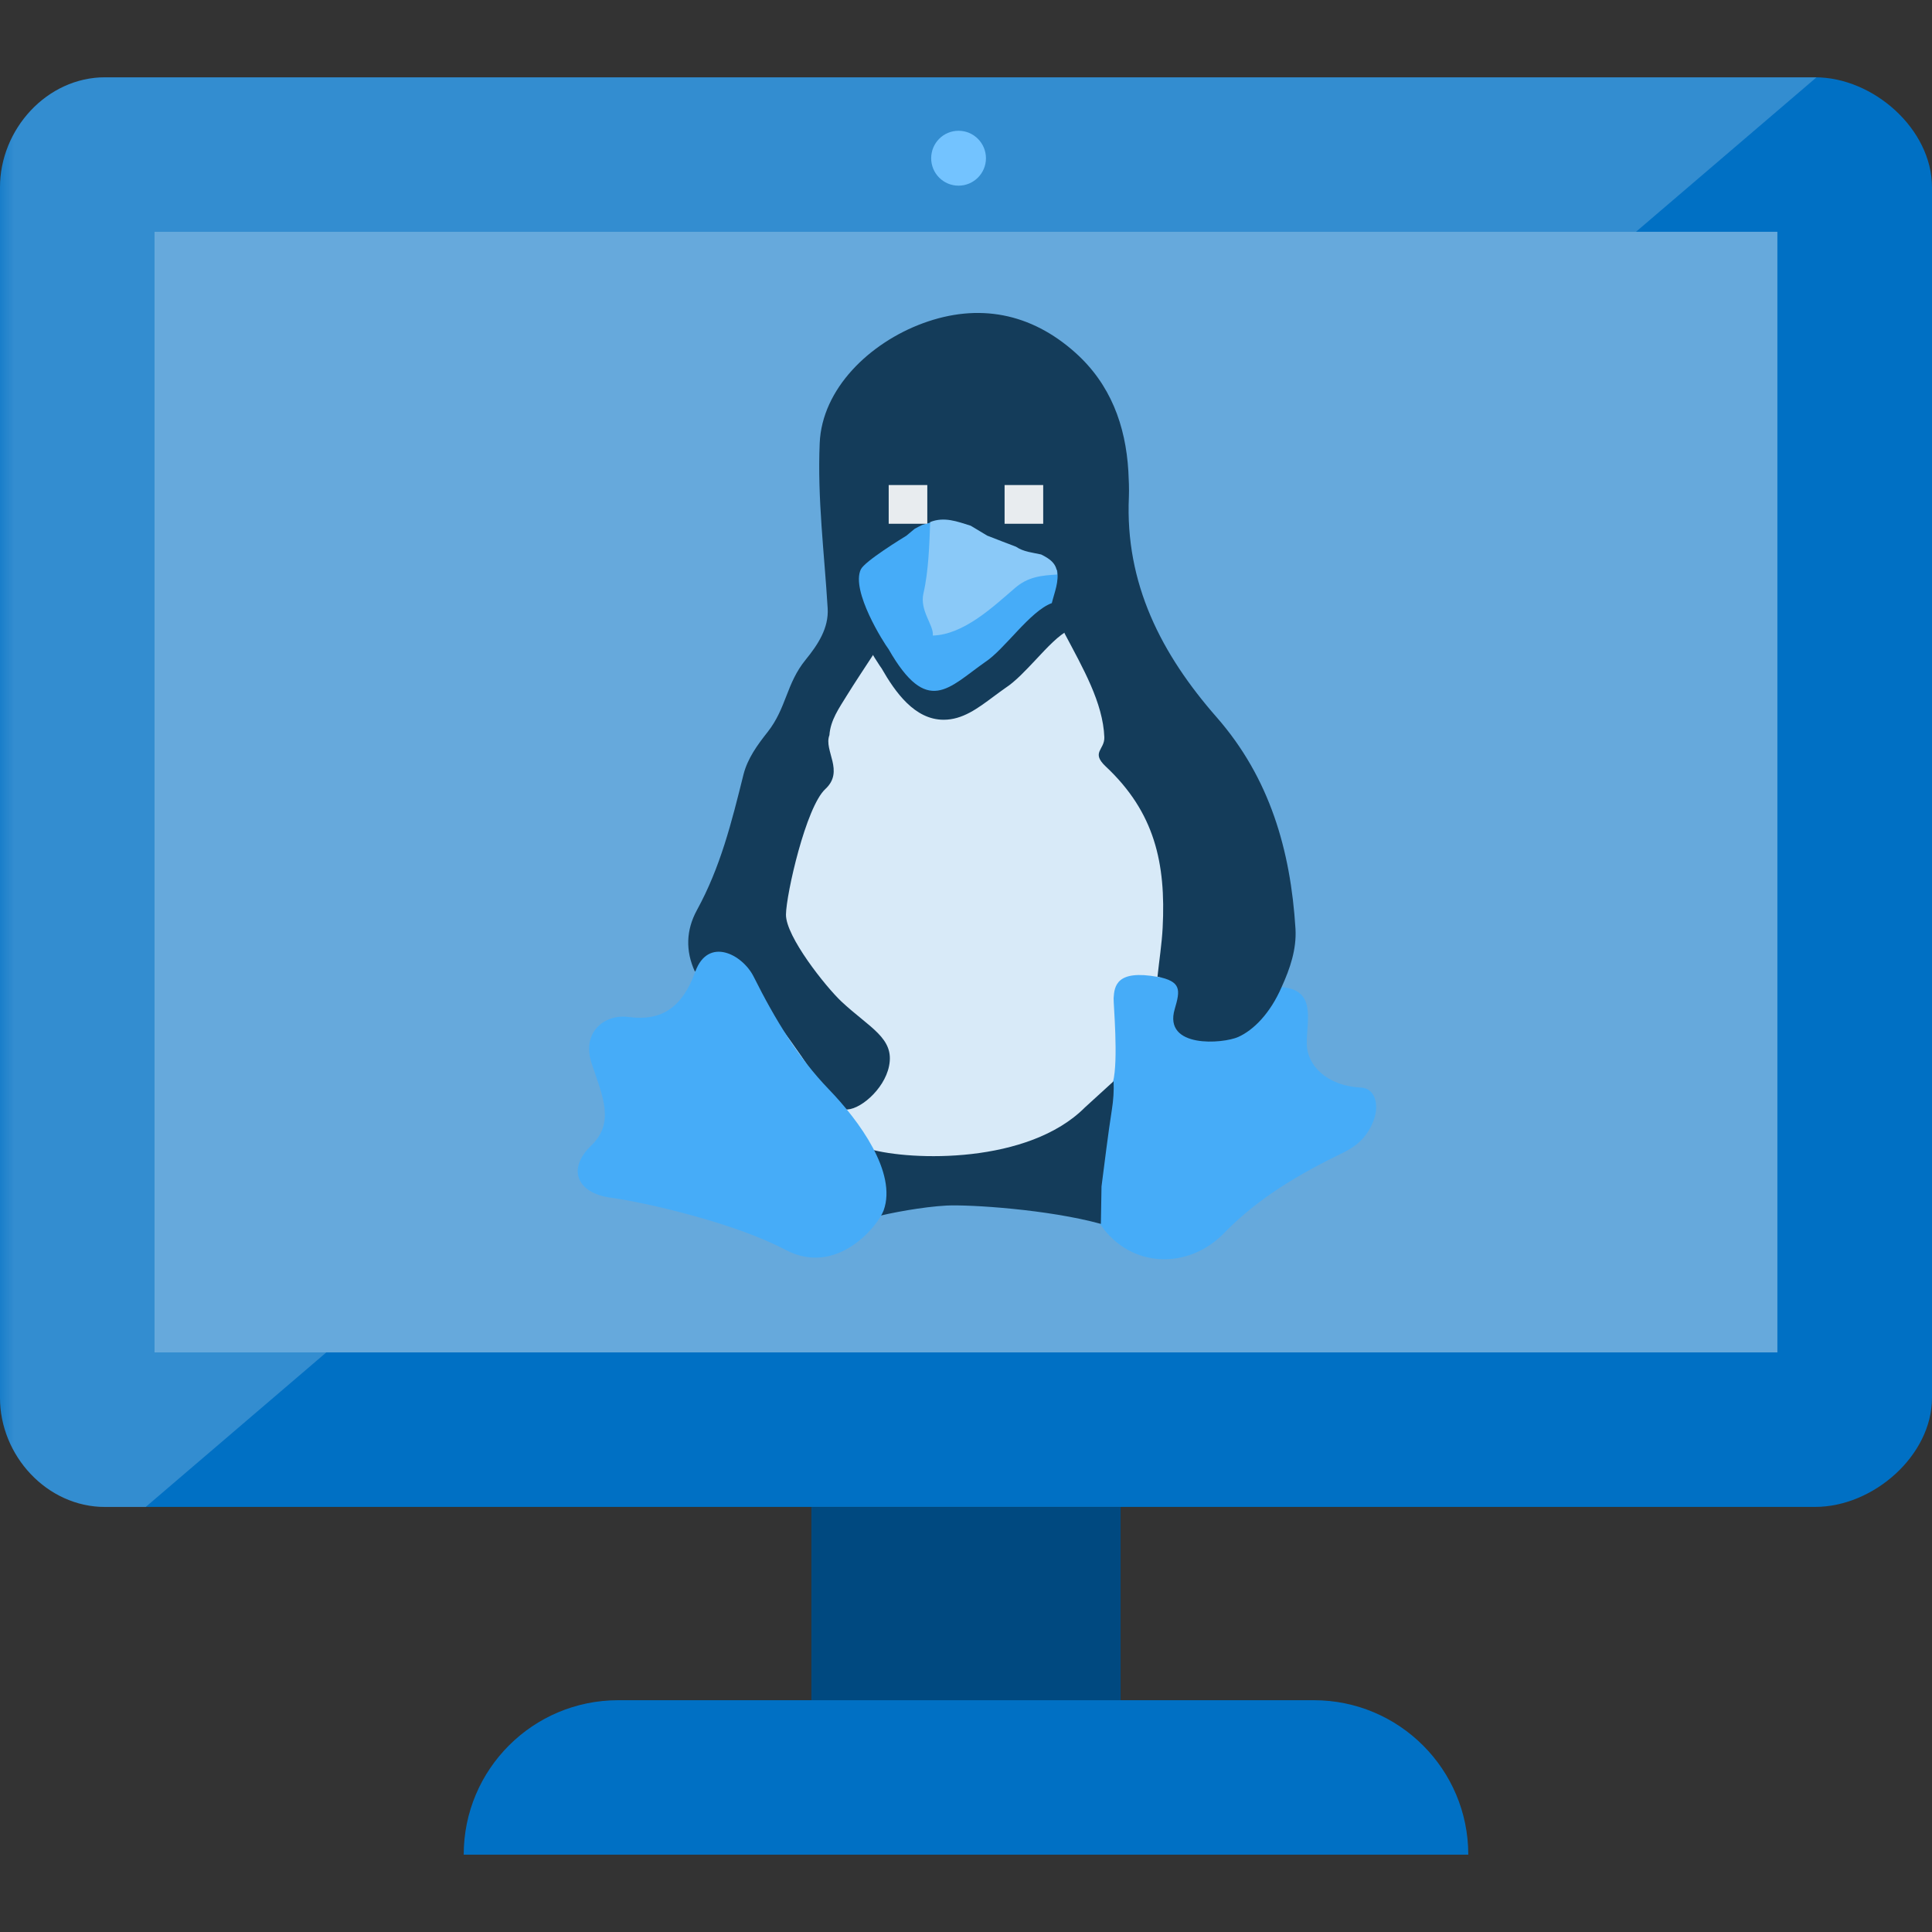 <?xml version="1.0" encoding="UTF-8"?>
<svg xmlns="http://www.w3.org/2000/svg" xmlns:xlink="http://www.w3.org/1999/xlink" width="70pt" height="70pt" viewBox="0 0 70 70" version="1.1">
<rect x="0" y="0" width="70" height="70" fill="#333333" stroke="none"/>
<defs>
<filter id="alpha" filterUnits="objectBoundingBox" x="0%" y="0%" width="100%" height="100%">
  <feColorMatrix type="matrix" in="SourceGraphic" values="0 0 0 0 1 0 0 0 0 1 0 0 0 0 1 0 0 0 1 0"/>
</filter>
<mask id="mask0">
  <g filter="url(#alpha)">
<rect x="0" y="0" width="70" height="70" style="fill:rgb(0,0,0);fill-opacity:0.2;stroke:none;"/>
  </g>
</mask>
<clipPath id="clip1">
  <rect x="0" y="0" width="70" height="70"/>
</clipPath>
<g id="surface5" clip-path="url(#clip1)">
<path style=" stroke:none;fill-rule:nonzero;fill:rgb(255,255,255);fill-opacity:1;" d="M 65.812 2.805 C 65.797 2.805 65.785 2.801 65.77 2.801 L 3.805 2.801 C 1.699 2.801 0 4.684 0 6.789 L 0 50.645 C 0 52.738 1.699 54.602 3.805 54.602 L 5.277 54.602 Z M 65.812 2.805 "/>
</g>
<mask id="mask1">
  <g filter="url(#alpha)">
<rect x="0" y="0" width="70" height="70" style="fill:rgb(0,0,0);fill-opacity:0.4;stroke:none;"/>
  </g>
</mask>
<clipPath id="clip2">
  <rect x="0" y="0" width="70" height="70"/>
</clipPath>
<g id="surface8" clip-path="url(#clip2)">
<path style=" stroke:none;fill-rule:nonzero;fill:rgb(255,255,255);fill-opacity:1;" d="M 64.398 8.398 L 64.398 49 L 5.598 49 L 5.598 8.398 Z M 64.398 8.398 "/>
</g>
<mask id="mask2">
  <g filter="url(#alpha)">
<rect x="0" y="0" width="70" height="70" style="fill:rgb(0,0,0);fill-opacity:0.8;stroke:none;"/>
  </g>
</mask>
<mask id="mask3">
  <g filter="url(#alpha)">
<rect x="0" y="0" width="70" height="70" style="fill:rgb(0,0,0);fill-opacity:0.4;stroke:none;"/>
  </g>
</mask>
<clipPath id="clip4">
  <rect x="0" y="0" width="70" height="70"/>
</clipPath>
<g id="surface12" clip-path="url(#clip4)">
<path style=" stroke:none;fill-rule:nonzero;fill:rgb(255,255,255);fill-opacity:1;" d="M 37.387 19.363 L 36.668 19.805 L 36.047 18.676 C 35.812 18.242 35.777 17.879 35.938 17.488 C 36.078 17.156 36.363 16.965 36.719 16.965 L 36.801 16.969 C 37.199 17 37.598 17.414 37.719 17.781 C 37.848 18.168 37.848 19.082 37.387 19.363 Z M 37.387 19.363 "/>
</g>
<clipPath id="clip3">
  <rect x="0" y="0" width="70" height="70"/>
</clipPath>
<g id="surface14" clip-path="url(#clip3)">
<use xlink:href="#surface12" mask="url(#mask3)"/>
<path style=" stroke:none;fill-rule:nonzero;fill:rgb(245,250,255);fill-opacity:1;" d="M 30.422 41.09 C 30.422 41.047 26.875 35.355 27.082 34.367 C 28.754 26.426 30.742 25.266 31.469 23.59 C 32.199 21.91 31.777 20.363 32.648 20.344 C 33.52 20.324 36.07 20.516 36.691 20.723 C 37.312 20.926 38.195 21.555 38.684 22.926 C 39.344 24.18 39.996 25.434 40.199 26.863 C 40.219 26.996 40.277 27.121 40.367 27.219 C 42.02 29.043 42.355 31.254 42.234 33.59 C 42.203 34.184 42.125 35.055 42.047 35.359 C 41.965 35.668 39.734 42.891 36.223 42.801 C 32.707 42.711 30.836 41.406 30.422 41.09 Z M 30.422 41.09 "/>
<path style=" stroke:none;fill-rule:nonzero;fill:rgb(63,173,255);fill-opacity:1;" d="M 49.32 39.406 C 48.031 39.34 47.355 38.566 47.348 37.828 C 47.34 36.961 47.703 35.875 46.453 35.766 C 45.199 35.656 42.637 35.523 41.949 35.395 C 40.449 35.121 40.375 35.73 40.348 36.168 C 40.34 36.371 40.527 38.402 40.328 39.195 C 40.344 39.539 40.32 39.879 40.266 40.223 C 40.121 41.148 40.012 42.078 39.891 43.004 C 39.883 43.457 39.875 43.91 39.867 44.363 C 40.957 45.965 43.078 46.027 44.391 44.637 C 45.621 43.383 47.105 42.52 48.668 41.762 C 49.113 41.547 49.531 41.223 49.766 40.602 C 50.004 39.977 49.781 39.426 49.32 39.406 Z M 49.32 39.406 "/>
<path style=" stroke:none;fill-rule:nonzero;fill:rgb(0,33,58);fill-opacity:1;" d="M 32.211 38.629 C 32.035 39.496 31.098 40.262 30.613 40.195 C 30.312 40.031 29.492 38.949 29.316 38.684 C 28.785 37.879 26.457 34.539 25.777 34.793 C 25.555 34.82 25.43 34.977 25.316 35.145 C 25.27 35.16 25.223 35.18 25.176 35.199 C 24.832 34.449 24.859 33.699 25.246 32.984 C 26.105 31.418 26.504 29.805 26.938 28.062 C 27.086 27.48 27.441 26.992 27.812 26.523 C 28.5 25.648 28.484 24.77 29.188 23.906 C 29.637 23.355 30.031 22.754 29.988 22.043 C 29.867 20.031 29.613 18.074 29.699 16.059 C 29.781 14.082 31.508 12.422 33.441 11.711 C 35.449 10.973 37.352 11.336 38.965 12.781 C 40.23 13.914 40.785 15.406 40.883 17.078 C 40.898 17.387 40.914 17.695 40.902 18 C 40.758 21.148 42.082 23.707 44.086 25.992 C 46.008 28.188 46.762 30.812 46.938 33.652 C 46.98 34.395 46.742 35.09 46.438 35.758 C 46.02 36.723 45.414 37.324 44.867 37.57 C 44.312 37.82 42.141 37.992 42.562 36.562 C 42.77 35.859 42.801 35.562 41.938 35.387 C 42 34.797 42.094 34.207 42.125 33.617 C 42.246 31.277 41.836 29.43 40.062 27.77 C 39.516 27.254 40.027 27.172 40.012 26.711 C 39.965 25.461 39.234 24.203 38.574 22.953 C 38.516 22.719 38.406 22.516 38.254 22.332 C 38.301 22.137 38.18 21.996 38.102 21.84 C 38.199 21.445 38.367 21.059 38.289 20.637 C 38.293 20.273 34.555 20.117 34.09 20.305 C 33.895 20.238 31.902 20.152 31.91 20.184 C 31.641 20.387 31.449 20.648 31.367 20.969 C 31.289 21.273 31.773 21.898 31.824 22 C 31.801 22.43 31.781 22.855 31.758 23.281 C 31.715 23.434 31.672 23.582 31.633 23.73 C 31.312 24.223 30.988 24.707 30.68 25.203 C 30.406 25.652 30.09 26.086 30.051 26.637 C 29.836 27.195 30.609 27.938 29.902 28.59 C 29.199 29.242 28.488 32.391 28.477 33.133 C 28.465 33.93 29.922 35.754 30.48 36.281 C 31.504 37.242 32.422 37.609 32.211 38.629 Z M 32.211 38.629 "/>
<path style=" stroke:none;fill-rule:nonzero;fill:rgb(0,33,58);fill-opacity:1;" d="M 31.508 41.633 C 33.012 42.059 37.254 42.188 39.312 40.121 C 39.656 39.805 40.004 39.492 40.348 39.176 C 40.363 39.52 40.34 39.859 40.285 40.207 C 40.141 41.129 40.031 42.059 39.91 42.988 C 39.902 43.438 39.895 43.891 39.887 44.344 C 37.988 43.82 35.141 43.637 34.289 43.68 C 33.438 43.727 32.277 43.938 31.605 44.117 Z M 31.508 41.633 "/>
<path style=" stroke:none;fill-rule:nonzero;fill:rgb(77,179,255);fill-opacity:1;" d="M 47.461 38.059 C 47.43 38.012 47.398 37.969 47.367 37.922 C 47.398 37.969 47.43 38.012 47.461 38.059 Z M 47.461 38.059 "/>
<path style=" stroke:none;fill-rule:nonzero;fill:rgb(77,179,255);fill-opacity:1;" d="M 46.91 36.098 C 46.867 36.059 46.828 36.02 46.785 35.98 C 46.828 36.02 46.867 36.059 46.91 36.098 Z M 46.91 36.098 "/>
<path style=" stroke:none;fill-rule:nonzero;fill:rgb(0,112,196);fill-opacity:1;" d="M 30.645 40.371 C 30.664 40.402 30.684 40.438 30.703 40.469 C 30.684 40.438 30.664 40.402 30.645 40.371 Z M 30.645 40.371 "/>
<path style=" stroke:none;fill-rule:nonzero;fill:rgb(63,173,255);fill-opacity:1;" d="M 30.027 39.465 C 28.926 38.324 28.082 36.938 27.309 35.391 C 26.902 34.574 25.656 33.926 25.191 35.207 C 24.727 36.488 23.988 37.008 22.777 36.848 C 21.895 36.73 21.066 37.406 21.434 38.523 C 21.836 39.727 22.289 40.672 21.414 41.512 C 20.543 42.355 20.895 43.227 22.129 43.395 C 23.359 43.562 26.594 44.297 28.461 45.285 C 30.328 46.27 31.816 44.406 32.016 43.855 C 32.508 42.488 31.129 40.605 30.027 39.465 Z M 30.027 39.465 "/>
<path style=" stroke:none;fill-rule:nonzero;fill:rgb(0,33,58);fill-opacity:1;" d="M 34.191 26.078 C 33.141 26.078 32.438 25.082 31.941 24.215 C 31.938 24.215 30.312 21.938 30.906 20.684 C 30.988 20.504 31.129 20.211 32.797 19.176 L 33.109 18.914 L 33.406 18.766 L 33.598 18.688 C 33.828 18.617 34.09 18.543 34.336 18.543 L 34.453 18.543 L 34.672 18.594 L 35.168 18.762 L 39.227 20.258 L 39.34 20.867 C 39.43 21.359 39.309 21.789 39.207 22.133 L 39.055 22.73 L 38.707 22.855 C 38.398 22.969 37.922 23.48 37.535 23.895 C 37.152 24.301 36.793 24.688 36.422 24.93 C 36.289 25.02 36.145 25.133 36.004 25.234 C 35.422 25.668 34.875 26.078 34.191 26.078 Z M 34.191 26.078 "/>
<path style=" stroke:none;fill-rule:nonzero;fill:rgb(63,173,255);fill-opacity:1;" d="M 36.898 21.098 C 36.18 21.719 35.359 22.25 34.336 22.277 C 34.301 22.309 34.301 22.309 34.336 22.277 C 34.344 22.047 34.332 21.824 34.133 21.652 C 33.969 21.516 33.949 21.305 33.996 21.125 C 34.188 20.391 34.07 19.648 34.102 18.91 C 33.906 18.844 33.469 19.008 33.41 19.02 C 33.32 19.066 33.23 19.109 33.145 19.156 C 33.043 19.238 32.941 19.324 32.84 19.41 C 32.707 19.492 31.328 20.332 31.188 20.633 C 30.824 21.406 32.023 23.297 32.195 23.52 C 33.598 25.977 34.375 24.91 35.688 23.992 C 36.395 23.535 37.312 22.145 38.109 21.852 C 38.207 21.453 38.379 21.07 38.297 20.648 C 37.793 20.676 37.348 20.707 36.898 21.098 Z M 36.898 21.098 "/>
<path style=" stroke:none;fill-rule:nonzero;fill:rgb(81,181,255);fill-opacity:1;" d="M 33.52 18.922 C 33.523 18.926 33.527 18.922 33.531 18.926 C 33.527 18.918 33.531 18.918 33.527 18.91 Z M 33.52 18.922 "/>
<path style=" stroke:none;fill-rule:nonzero;fill:rgb(147,209,255);fill-opacity:1;" d="M 37.723 20.09 C 38.027 20.242 38.305 20.418 38.301 20.816 C 37.746 20.852 37.254 20.887 36.766 21.312 C 35.98 21.988 34.914 22.996 33.797 23.027 C 33.844 22.66 33.316 22.133 33.457 21.504 C 33.645 20.699 33.672 19.723 33.703 18.914 C 34.215 18.711 34.688 18.898 35.168 19.047 C 35.367 19.168 35.566 19.289 35.766 19.406 C 36.113 19.543 36.465 19.676 36.812 19.809 C 37.086 19.996 37.414 20.02 37.723 20.09 Z M 37.723 20.09 "/>
</g>
<mask id="mask4">
  <g filter="url(#alpha)">
<rect x="0" y="0" width="70" height="70" style="fill:rgb(0,0,0);fill-opacity:0.902;stroke:none;"/>
  </g>
</mask>
<clipPath id="clip5">
  <rect x="0" y="0" width="70" height="70"/>
</clipPath>
<g id="surface17" clip-path="url(#clip5)">
<path style=" stroke:none;fill-rule:nonzero;fill:rgb(255,255,255);fill-opacity:1;" d="M 32.199 17.574 L 33.598 17.574 L 33.598 18.977 L 32.199 18.977 Z M 32.199 17.574 "/>
</g>
<mask id="mask5">
  <g filter="url(#alpha)">
<rect x="0" y="0" width="70" height="70" style="fill:rgb(0,0,0);fill-opacity:0.902;stroke:none;"/>
  </g>
</mask>
<clipPath id="clip6">
  <rect x="0" y="0" width="70" height="70"/>
</clipPath>
<g id="surface20" clip-path="url(#clip6)">
<path style=" stroke:none;fill-rule:nonzero;fill:rgb(255,255,255);fill-opacity:1;" d="M 36.398 17.574 L 37.797 17.574 L 37.797 18.977 L 36.398 18.977 Z M 36.398 17.574 "/>
</g>
</defs>
<g id="surface1">
<path style=" stroke:none;fill-rule:nonzero;fill:rgb(0,112,196);fill-opacity:1;" d="M 65.77 2.801 L 3.805 2.801 C 1.699 2.801 0 4.684 0 6.785 L 0 50.645 C 0 52.738 1.699 54.598 3.805 54.598 L 65.77 54.598 C 67.871 54.598 70 52.738 70 50.645 L 70 6.785 C 70 4.676 67.871 2.801 65.77 2.801 "/>
<use xlink:href="#surface5" mask="url(#mask0)"/>
<path style=" stroke:none;fill-rule:nonzero;fill:rgb(0,112,196);fill-opacity:1;" d="M 64.398 8.398 L 64.398 49 L 5.598 49 L 5.598 8.398 Z M 64.398 8.398 "/>
<use xlink:href="#surface8" mask="url(#mask1)"/>
<use xlink:href="#surface14" mask="url(#mask2)"/>
<use xlink:href="#surface17" mask="url(#mask4)"/>
<use xlink:href="#surface20" mask="url(#mask5)"/>
<path style=" stroke:none;fill-rule:nonzero;fill:rgb(0,73,128);fill-opacity:1;" d="M 29.398 54.602 L 40.602 54.602 L 40.602 61.602 L 29.398 61.602 Z M 29.398 54.602 "/>
<path style=" stroke:none;fill-rule:nonzero;fill:rgb(0,112,196);fill-opacity:1;" d="M 53.199 67.199 L 16.801 67.199 C 16.801 64.105 19.309 61.602 22.398 61.602 L 47.602 61.602 C 50.691 61.602 53.199 64.105 53.199 67.199 Z M 53.199 67.199 "/>
<path style=" stroke:none;fill-rule:nonzero;fill:rgb(115,195,255);fill-opacity:1;" d="M 35.723 5.734 C 35.723 6.281 35.277 6.727 34.73 6.727 C 34.18 6.727 33.738 6.281 33.738 5.734 C 33.738 5.184 34.18 4.738 34.73 4.738 C 35.277 4.738 35.723 5.184 35.723 5.734 "/>
</g>
</svg>
